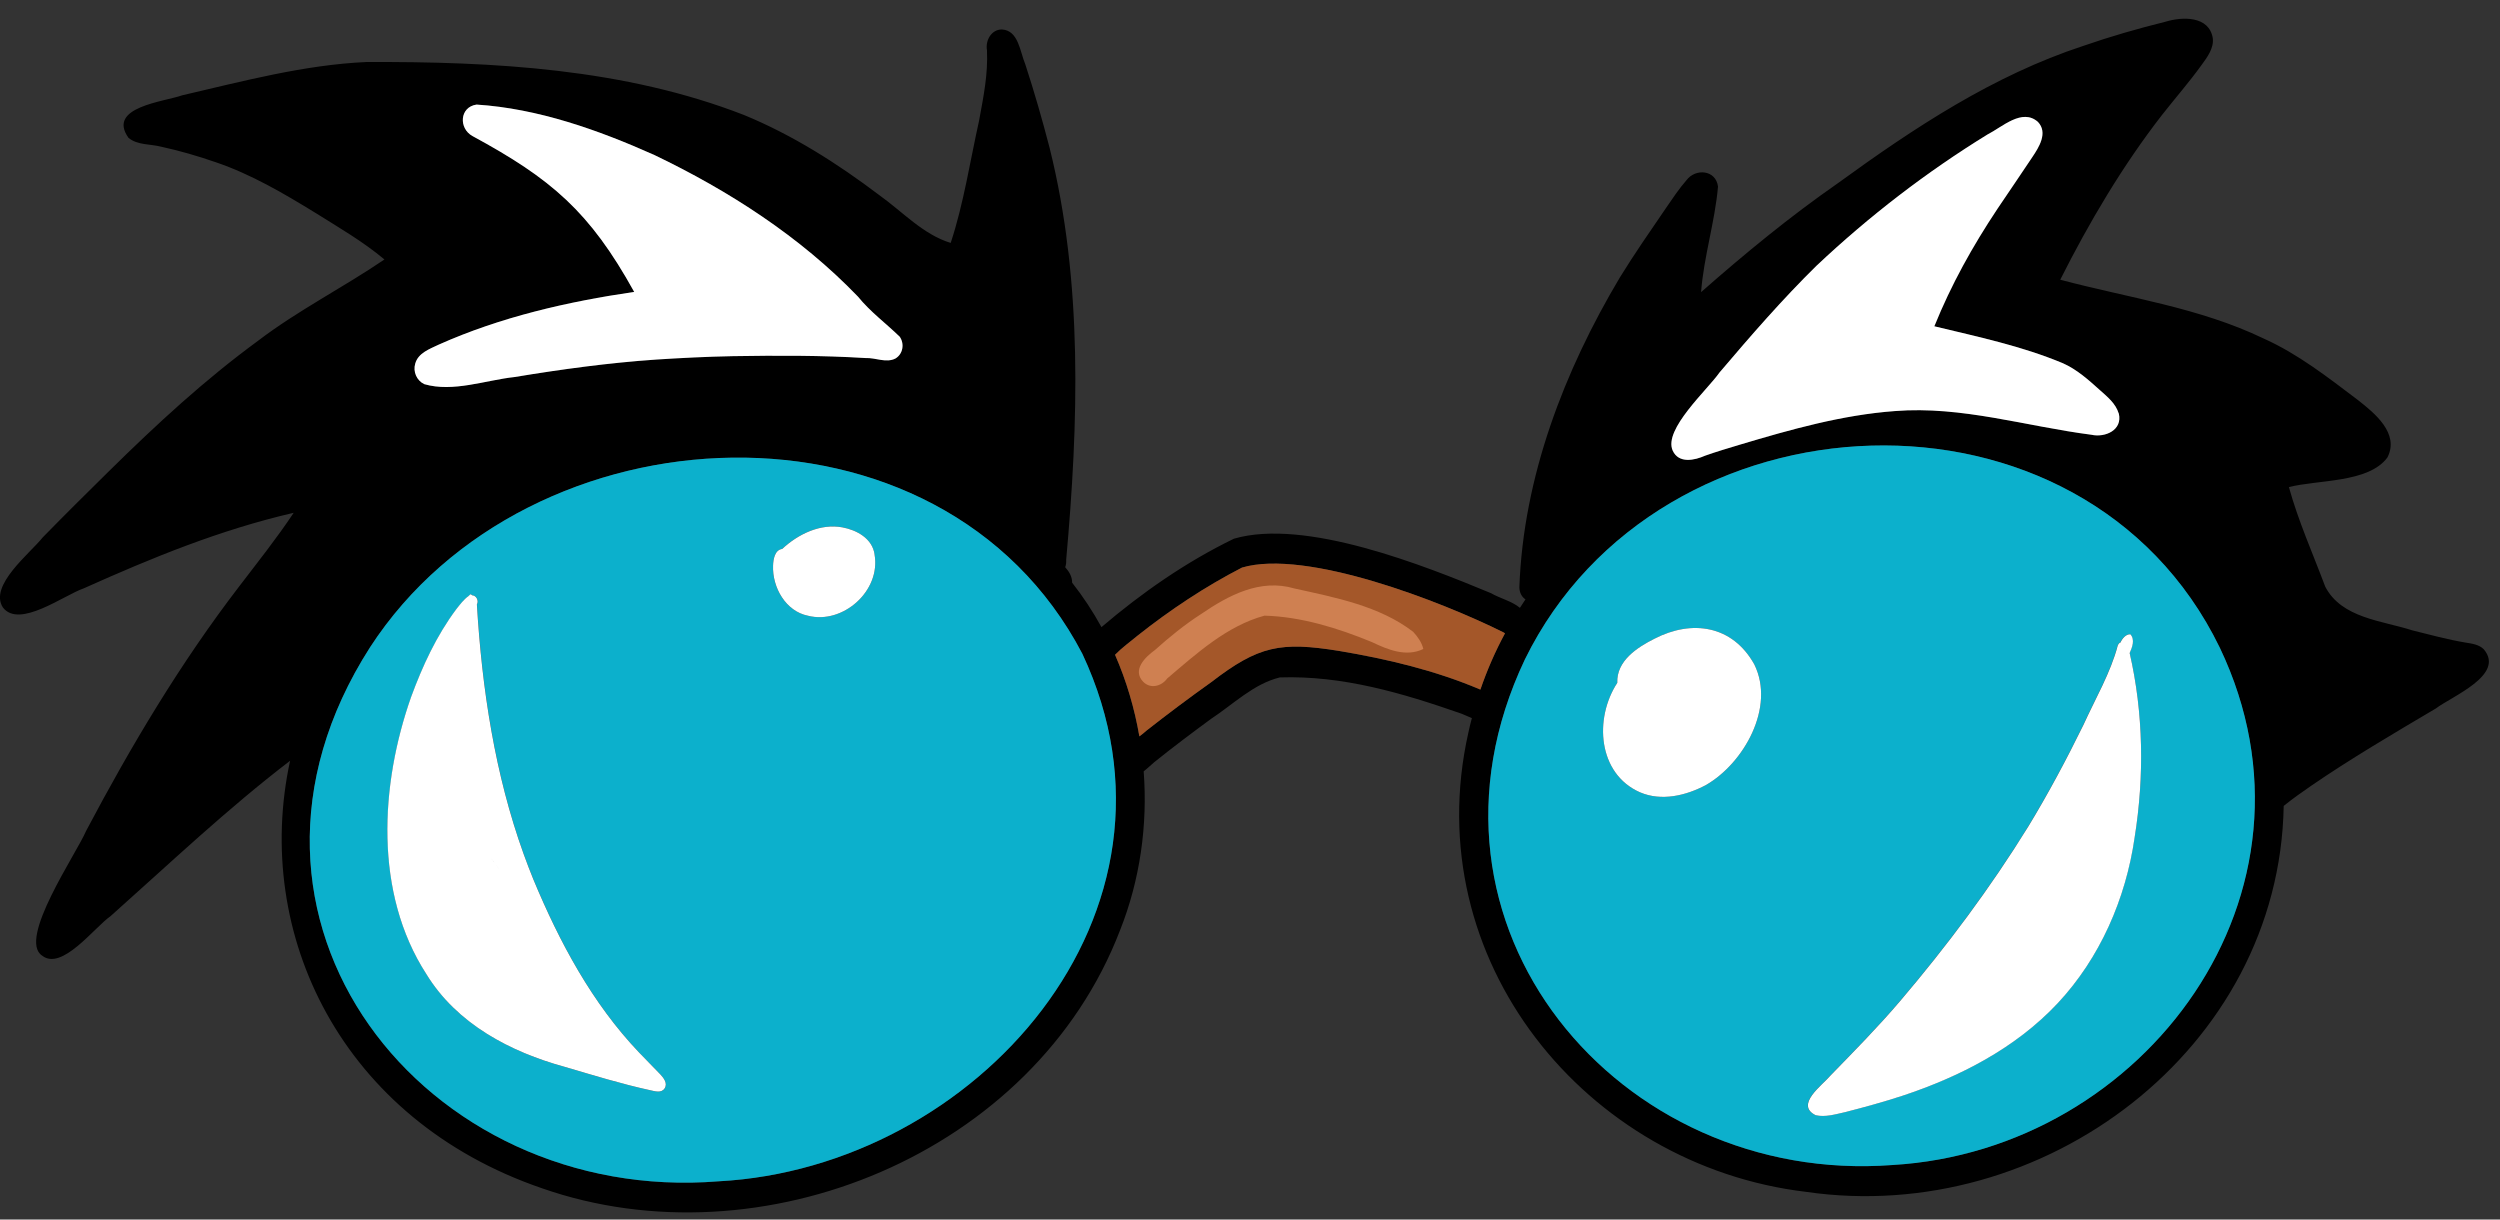 <svg width="123" height="60" viewBox="0 0 123 60" fill="none" xmlns="http://www.w3.org/2000/svg">
<rect x="0" y="0" width="123" height="60" fill="#333333" stroke="none"/>
<g clip-path="url(#clip0_215_436)">
<path d="M44.053 17.64C44.429 17.417 44.51 16.907 44.259 16.558C43.586 15.903 42.84 15.362 42.21 14.589C39.37 11.638 35.854 9.379 32.202 7.629C29.438 6.393 26.469 5.34 23.45 5.146C22.613 5.267 22.562 6.318 23.251 6.694C27.124 8.796 29.018 10.409 31.206 14.362C27.923 14.843 24.635 15.597 21.587 16.957C21.153 17.167 20.58 17.363 20.434 17.887C20.312 18.288 20.504 18.723 20.877 18.901C22.291 19.314 23.889 18.705 25.328 18.549C27.636 18.168 29.951 17.853 32.287 17.691C33.476 17.615 34.764 17.548 36.054 17.523C38.233 17.487 40.421 17.483 42.595 17.616C43.082 17.593 43.598 17.873 44.058 17.64H44.053ZM35.358 58.121C47.956 57.45 59.233 44.929 53.253 32.174C46.29 18.842 25.984 19.863 18.205 31.847C9.641 45.212 20.923 59.286 35.358 58.121ZM74.045 31.16C74.016 31.144 73.985 31.127 73.958 31.107C70.945 29.605 64.262 26.996 61.106 27.924C59.294 28.856 57.568 30.003 55.967 31.272C55.599 31.578 55.196 31.869 54.858 32.214C55.416 33.495 55.817 34.846 56.054 36.228C56.184 36.132 56.302 36.039 56.398 35.95C57.446 35.129 58.512 34.33 59.594 33.56C61.924 31.766 63.005 31.564 65.87 32.024C68.238 32.421 70.613 32.984 72.833 33.929C73.165 32.96 73.57 32.037 74.043 31.16H74.045ZM102.899 21.391C103.569 21.542 104.441 21.161 104.243 20.342C104.092 19.846 103.684 19.523 103.314 19.191C102.753 18.689 102.192 18.184 101.5 17.873C99.469 17.021 97.302 16.569 95.172 16.054C96.005 13.998 97.041 12.134 98.287 10.259C98.849 9.42 99.427 8.585 99.989 7.736C100.32 7.245 100.773 6.531 100.269 5.999C99.488 5.309 98.512 6.251 97.783 6.621C94.779 8.468 91.965 10.636 89.388 13.062C87.698 14.722 86.141 16.519 84.602 18.328C84.002 19.187 81.831 21.127 82.299 22.17C82.599 22.825 83.376 22.648 83.897 22.419C84.461 22.222 85.03 22.051 85.6 21.88C88.1 21.133 90.624 20.415 93.235 20.225C96.506 19.963 99.689 20.978 102.903 21.391H102.899ZM93.107 57.319C105.533 56.59 114.956 43.912 109.214 31.869C102.488 18.021 81.61 19.006 75.025 32.44C68.792 45.562 79.678 58.336 93.107 57.319ZM122.211 31.956C123.257 33.212 120.627 34.26 119.845 34.856C117.802 36.064 115.621 37.345 113.691 38.673C113.254 38.974 112.821 39.281 112.407 39.612C112.39 39.624 112.375 39.638 112.358 39.651C112.151 51.628 100.513 60.337 88.855 58.639C78.037 57.35 69.721 47.236 72.244 36.044C72.295 35.804 72.352 35.566 72.416 35.331C72.244 35.266 72.072 35.174 71.907 35.114C68.979 34.091 66.048 33.228 62.968 33.329C61.677 33.643 60.669 34.657 59.574 35.375C58.636 36.065 57.699 36.768 56.793 37.497C56.627 37.636 56.452 37.81 56.269 37.95C56.47 40.597 56.089 43.295 55.109 45.762C50.877 56.797 37.42 62.226 26.666 58.463C16.801 55.083 12.425 45.952 14.272 37.43C11.187 39.789 8.354 42.477 5.447 45.067C4.645 45.626 3.042 47.787 2.073 47.017C0.854 46.222 3.765 41.995 4.234 40.885C6.449 36.692 8.884 32.609 11.766 28.854C12.677 27.659 13.616 26.485 14.449 25.23C10.819 26.07 7.492 27.436 4.123 28.946C3.136 29.285 0.953 30.938 0.144 29.89C-0.559 28.809 1.478 27.226 2.104 26.438C3.18 25.337 4.274 24.252 5.37 23.173C7.742 20.838 10.056 18.702 12.699 16.764C14.666 15.266 16.876 14.151 18.914 12.766C17.867 11.887 16.681 11.201 15.525 10.477C13.957 9.515 12.355 8.572 10.61 7.98C9.729 7.675 8.841 7.416 7.929 7.218C7.401 7.08 6.76 7.148 6.321 6.781C5.242 5.262 8.078 5.007 8.972 4.687C11.958 3.995 14.959 3.19 18.03 3.051C24.277 3.028 30.717 3.367 36.61 5.66C38.995 6.641 41.197 8.039 43.26 9.6C44.399 10.41 45.418 11.54 46.774 11.952C47.411 10.029 47.735 7.89 48.17 5.939C48.396 4.715 48.612 3.653 48.559 2.471C48.473 1.993 48.775 1.445 49.296 1.45C50.116 1.497 50.183 2.551 50.444 3.162C50.887 4.518 51.281 5.89 51.639 7.269C53.289 13.887 53.061 20.796 52.456 27.542C52.465 27.68 52.447 27.802 52.408 27.907C52.604 28.127 52.752 28.369 52.749 28.668C53.291 29.358 53.773 30.09 54.192 30.855C56.184 29.156 58.367 27.64 60.712 26.503C64.214 25.488 70.034 27.806 73.364 29.187C73.772 29.43 74.39 29.577 74.78 29.905C74.87 29.767 74.961 29.627 75.053 29.49C74.881 29.375 74.757 29.174 74.753 28.892C74.948 23.469 76.957 18.251 79.695 13.655C80.411 12.49 81.193 11.368 81.964 10.239C82.286 9.771 82.602 9.292 82.975 8.865C83.421 8.271 84.424 8.353 84.526 9.182C84.374 10.92 83.827 12.621 83.693 14.373C85.852 12.473 88.072 10.648 90.43 9.009C94.178 6.285 98.078 3.708 102.491 2.26C103.818 1.798 105.177 1.408 106.541 1.069C107.364 0.816 108.688 0.771 108.869 1.878C108.93 2.377 108.589 2.823 108.315 3.201C107.704 4.048 107.017 4.833 106.373 5.653C104.43 8.154 102.78 10.948 101.364 13.762C104.738 14.661 108.19 15.127 111.373 16.656C113.062 17.413 114.533 18.566 116.007 19.68C116.83 20.326 118.068 21.325 117.461 22.508C116.53 23.77 114.036 23.595 112.614 23.966C113.076 25.637 113.794 27.24 114.402 28.864C115.212 30.422 117.202 30.532 118.688 31.014C119.559 31.23 120.426 31.469 121.313 31.616C121.626 31.667 121.973 31.71 122.209 31.951L122.211 31.956Z" fill="black"/>
<path d="M73.96 31.107C73.987 31.127 74.018 31.144 74.047 31.159C73.573 32.035 73.168 32.96 72.836 33.928C70.616 32.983 68.241 32.42 65.874 32.024C63.008 31.564 61.927 31.766 59.597 33.56C58.515 34.33 57.449 35.129 56.402 35.951C56.307 36.04 56.187 36.133 56.058 36.23C55.82 34.847 55.42 33.495 54.861 32.215C55.197 31.87 55.602 31.579 55.971 31.273C57.571 30.004 59.298 28.857 61.109 27.924C64.266 26.996 70.948 29.606 73.961 31.107H73.96Z" fill="#A45729"/>
<path d="M56.245 33.544C55.691 32.961 56.343 32.328 56.822 31.982C57.536 31.343 58.281 30.735 59.085 30.217C60.453 29.282 62.006 28.455 63.689 28.954C65.683 29.395 67.87 29.81 69.526 31.084C69.747 31.318 69.954 31.613 70.027 31.93C69.184 32.338 68.281 31.965 67.5 31.591C65.802 30.892 64.01 30.341 62.214 30.29C60.368 30.788 58.865 32.16 57.425 33.382C57.146 33.768 56.6 33.908 56.247 33.544H56.245Z" fill="#CF8051"/>
<path d="M104.245 20.341C104.443 21.162 103.57 21.541 102.9 21.39C99.686 20.977 96.502 19.962 93.232 20.224C90.621 20.416 88.095 21.133 85.596 21.879C85.027 22.05 84.457 22.219 83.894 22.418C83.375 22.648 82.597 22.824 82.296 22.169C81.83 21.128 84.001 19.186 84.599 18.328C86.138 16.516 87.695 14.721 89.385 13.062C91.962 10.636 94.776 8.467 97.78 6.62C98.511 6.25 99.487 5.308 100.266 5.998C100.77 6.53 100.316 7.244 99.986 7.735C99.424 8.584 98.846 9.42 98.284 10.258C97.038 12.132 96.001 13.998 95.169 16.053C97.299 16.568 99.464 17.022 101.496 17.872C102.191 18.181 102.751 18.688 103.311 19.191C103.681 19.522 104.089 19.845 104.24 20.341H104.245Z" fill="white"/>
<path d="M44.26 16.557C44.511 16.907 44.431 17.417 44.054 17.639C43.594 17.872 43.078 17.593 42.591 17.616C40.417 17.482 38.229 17.487 36.05 17.523C34.759 17.547 33.472 17.614 32.283 17.69C29.947 17.851 27.633 18.166 25.323 18.549C23.886 18.704 22.287 19.314 20.873 18.9C20.502 18.723 20.308 18.287 20.43 17.886C20.576 17.362 21.149 17.166 21.582 16.957C24.631 15.596 27.919 14.842 31.202 14.362C29.014 10.406 27.122 8.796 23.247 6.694C22.558 6.317 22.609 5.266 23.446 5.145C26.467 5.339 29.434 6.392 32.198 7.628C35.85 9.379 39.366 11.638 42.206 14.589C42.836 15.361 43.584 15.902 44.255 16.557H44.26Z" fill="white"/>
<path d="M83.933 38.623C85.789 37.555 87.357 34.803 86.311 32.687C85.239 30.761 83.245 30.472 81.398 31.427C80.554 31.851 79.525 32.51 79.571 33.595C78.423 35.349 78.612 38.072 80.688 38.981C81.743 39.435 82.954 39.144 83.933 38.623ZM105.023 41.195C105.501 38.204 105.459 35.08 104.777 32.123C104.902 31.843 105.046 31.462 104.807 31.204C104.589 31.196 104.407 31.419 104.323 31.608C104.258 31.621 104.212 31.702 104.187 31.758C103.84 33.092 103.076 34.39 102.502 35.657C101.678 37.342 100.772 39.039 99.793 40.651C97.918 43.689 95.775 46.554 93.469 49.264C92.403 50.516 91.203 51.735 90.05 52.918C89.65 53.398 88.293 54.353 89.323 54.866C89.801 54.977 90.296 54.821 90.763 54.718C91.709 54.477 92.648 54.219 93.577 53.916C96.401 52.983 99.157 51.573 101.229 49.362C103.312 47.137 104.586 44.224 105.019 41.194L105.023 41.195ZM109.217 31.87C114.958 43.913 105.535 56.59 93.109 57.319C79.68 58.336 68.794 45.562 75.027 32.44C81.611 19.007 102.488 18.021 109.217 31.87Z" fill="#0CB0CC"/>
<path d="M32.705 53.546C32.865 53.294 32.648 53.031 32.481 52.849C32.144 52.489 31.787 52.15 31.45 51.789C29.142 49.368 27.531 46.358 26.246 43.269C26.077 42.857 25.917 42.442 25.768 42.023C24.354 38.096 23.719 33.908 23.467 29.742C23.571 29.559 23.446 29.299 23.234 29.291C23.213 29.271 23.189 29.253 23.164 29.235C23.125 29.257 23.091 29.29 23.061 29.324C22.817 29.495 22.638 29.745 22.452 29.977C21.483 31.271 20.795 32.759 20.236 34.276C18.705 38.614 18.403 43.934 20.978 47.922C22.479 50.382 25.121 51.759 27.79 52.492C29.183 52.901 30.573 53.331 31.992 53.641C32.221 53.689 32.542 53.802 32.706 53.547L32.705 53.546ZM39.753 30.293C41.462 30.73 43.353 29.077 43.026 27.269C42.912 26.484 42.143 26.075 41.444 25.944C40.365 25.744 39.267 26.274 38.483 27.006C38.119 27.053 38.044 27.514 38.034 27.821C37.988 28.904 38.659 30.075 39.751 30.293H39.753ZM53.255 32.172C59.235 44.928 47.958 57.448 35.36 58.12C20.925 59.284 9.643 45.211 18.207 31.846C25.986 19.863 46.294 18.84 53.256 32.172H53.255Z" fill="#0CB0CC"/>
<path d="M19.939 40.617C19.953 40.62 19.965 40.623 19.977 40.625C19.964 40.622 19.951 40.618 19.939 40.617C19.924 40.614 19.909 40.611 19.895 40.609C19.91 40.611 19.926 40.614 19.939 40.617ZM21.16 40.076C21.191 40.065 21.22 40.056 21.25 40.046C21.22 40.054 21.191 40.065 21.16 40.076ZM21.919 39.902C21.875 39.906 21.829 39.913 21.785 39.92C21.83 39.914 21.875 39.906 21.919 39.902ZM22.158 39.882C22.1 39.885 22.044 39.888 21.984 39.894C22.042 39.888 22.1 39.885 22.158 39.882ZM22.841 39.916C22.869 39.92 22.898 39.925 22.925 39.93C22.898 39.923 22.869 39.919 22.841 39.916C22.814 39.911 22.785 39.908 22.758 39.905C22.703 39.897 22.646 39.891 22.59 39.888C22.646 39.892 22.703 39.899 22.758 39.905C22.787 39.908 22.814 39.913 22.841 39.916ZM23.164 41.529C23.182 41.537 23.202 41.547 23.222 41.554C23.204 41.545 23.184 41.537 23.164 41.529ZM23.498 40.084C23.53 40.096 23.563 40.108 23.595 40.121C23.563 40.107 23.531 40.096 23.498 40.084ZM23.805 40.211C23.826 40.22 23.848 40.231 23.868 40.242C23.846 40.231 23.826 40.22 23.805 40.211ZM23.994 40.306C24.035 40.328 24.076 40.351 24.117 40.376C24.076 40.351 24.035 40.329 23.994 40.306ZM24.312 42.419C24.276 42.369 24.236 42.322 24.196 42.276C24.178 42.256 24.158 42.235 24.139 42.217C24.157 42.235 24.177 42.256 24.195 42.276C24.235 42.322 24.274 42.371 24.311 42.419H24.312ZM24.595 42.834C24.528 42.721 24.455 42.61 24.378 42.504C24.454 42.61 24.527 42.721 24.595 42.834ZM24.64 49.025C24.608 49.044 24.574 49.061 24.542 49.078C24.574 49.061 24.608 49.042 24.64 49.025ZM24.591 40.696C24.609 40.712 24.629 40.726 24.647 40.741C24.629 40.726 24.609 40.71 24.591 40.696C24.553 40.667 24.515 40.637 24.477 40.609C24.515 40.637 24.554 40.667 24.591 40.696ZM24.726 40.807C24.719 40.799 24.709 40.793 24.702 40.786C24.709 40.793 24.717 40.8 24.726 40.807ZM24.783 43.185C24.754 43.125 24.723 43.066 24.693 43.007C24.723 43.066 24.754 43.125 24.783 43.185ZM25.101 48.719C25.066 48.745 25.031 48.772 24.994 48.797C25.029 48.772 25.066 48.745 25.101 48.719ZM25.213 44.644C25.217 44.667 25.22 44.69 25.221 44.714C25.218 44.69 25.217 44.667 25.213 44.644ZM25.903 47.92C25.888 47.94 25.871 47.962 25.856 47.98C25.873 47.96 25.888 47.94 25.903 47.92ZM26.164 47.531C26.15 47.553 26.136 47.576 26.122 47.598C26.136 47.576 26.15 47.553 26.164 47.531ZM26.602 46.418C26.595 46.455 26.585 46.492 26.578 46.53C26.567 46.572 26.556 46.612 26.544 46.653C26.556 46.612 26.567 46.572 26.578 46.53C26.585 46.492 26.595 46.455 26.602 46.416V46.418ZM32.478 52.848C32.645 53.029 32.861 53.291 32.702 53.545C32.538 53.8 32.217 53.686 31.987 53.638C30.568 53.329 29.178 52.898 27.785 52.489C25.116 51.757 22.474 50.379 20.973 47.92C18.398 43.933 18.7 38.611 20.232 34.273C20.791 32.756 21.479 31.268 22.447 29.974C22.631 29.743 22.812 29.493 23.056 29.322C23.087 29.287 23.122 29.255 23.16 29.233C23.184 29.25 23.208 29.267 23.23 29.289C23.44 29.297 23.566 29.558 23.463 29.74C23.714 33.905 24.349 38.093 25.763 42.019C25.914 42.439 26.074 42.854 26.241 43.266C27.526 46.357 29.137 49.365 31.445 51.786C31.782 52.147 32.138 52.487 32.476 52.847L32.478 52.848Z" fill="white"/>
<path d="M86.311 32.687C87.357 34.803 85.789 37.555 83.933 38.623C82.952 39.146 81.743 39.435 80.688 38.981C78.612 38.071 78.423 35.349 79.571 33.595C79.527 32.51 80.554 31.851 81.398 31.426C83.243 30.472 85.238 30.761 86.311 32.687Z" fill="white"/>
<path d="M104.778 32.123C105.46 35.08 105.503 38.204 105.025 41.195C104.591 44.225 103.316 47.139 101.235 49.364C99.163 51.575 96.407 52.985 93.582 53.918C92.654 54.221 91.714 54.479 90.769 54.72C90.301 54.823 89.807 54.978 89.329 54.868C88.299 54.355 89.656 53.398 90.056 52.92C91.209 51.736 92.409 50.518 93.474 49.266C95.78 46.556 97.923 43.691 99.799 40.653C100.778 39.04 101.683 37.344 102.508 35.659C103.082 34.392 103.846 33.093 104.193 31.759C104.218 31.703 104.262 31.622 104.329 31.61C104.411 31.42 104.595 31.197 104.813 31.206C105.052 31.464 104.907 31.845 104.782 32.125L104.778 32.123Z" fill="white"/>
<path d="M43.026 27.27C43.352 29.077 41.462 30.731 39.753 30.294C38.663 30.077 37.991 28.906 38.035 27.822C38.046 27.516 38.12 27.054 38.484 27.008C39.269 26.276 40.365 25.745 41.446 25.946C42.143 26.076 42.912 26.485 43.028 27.27H43.026Z" fill="white"/>
</g>
<defs>
<clipPath id="clip0_215_436">
<rect width="122.455" height="58.728" fill="white" transform="translate(0 0.922)"/>
</clipPath>
</defs>
</svg>
